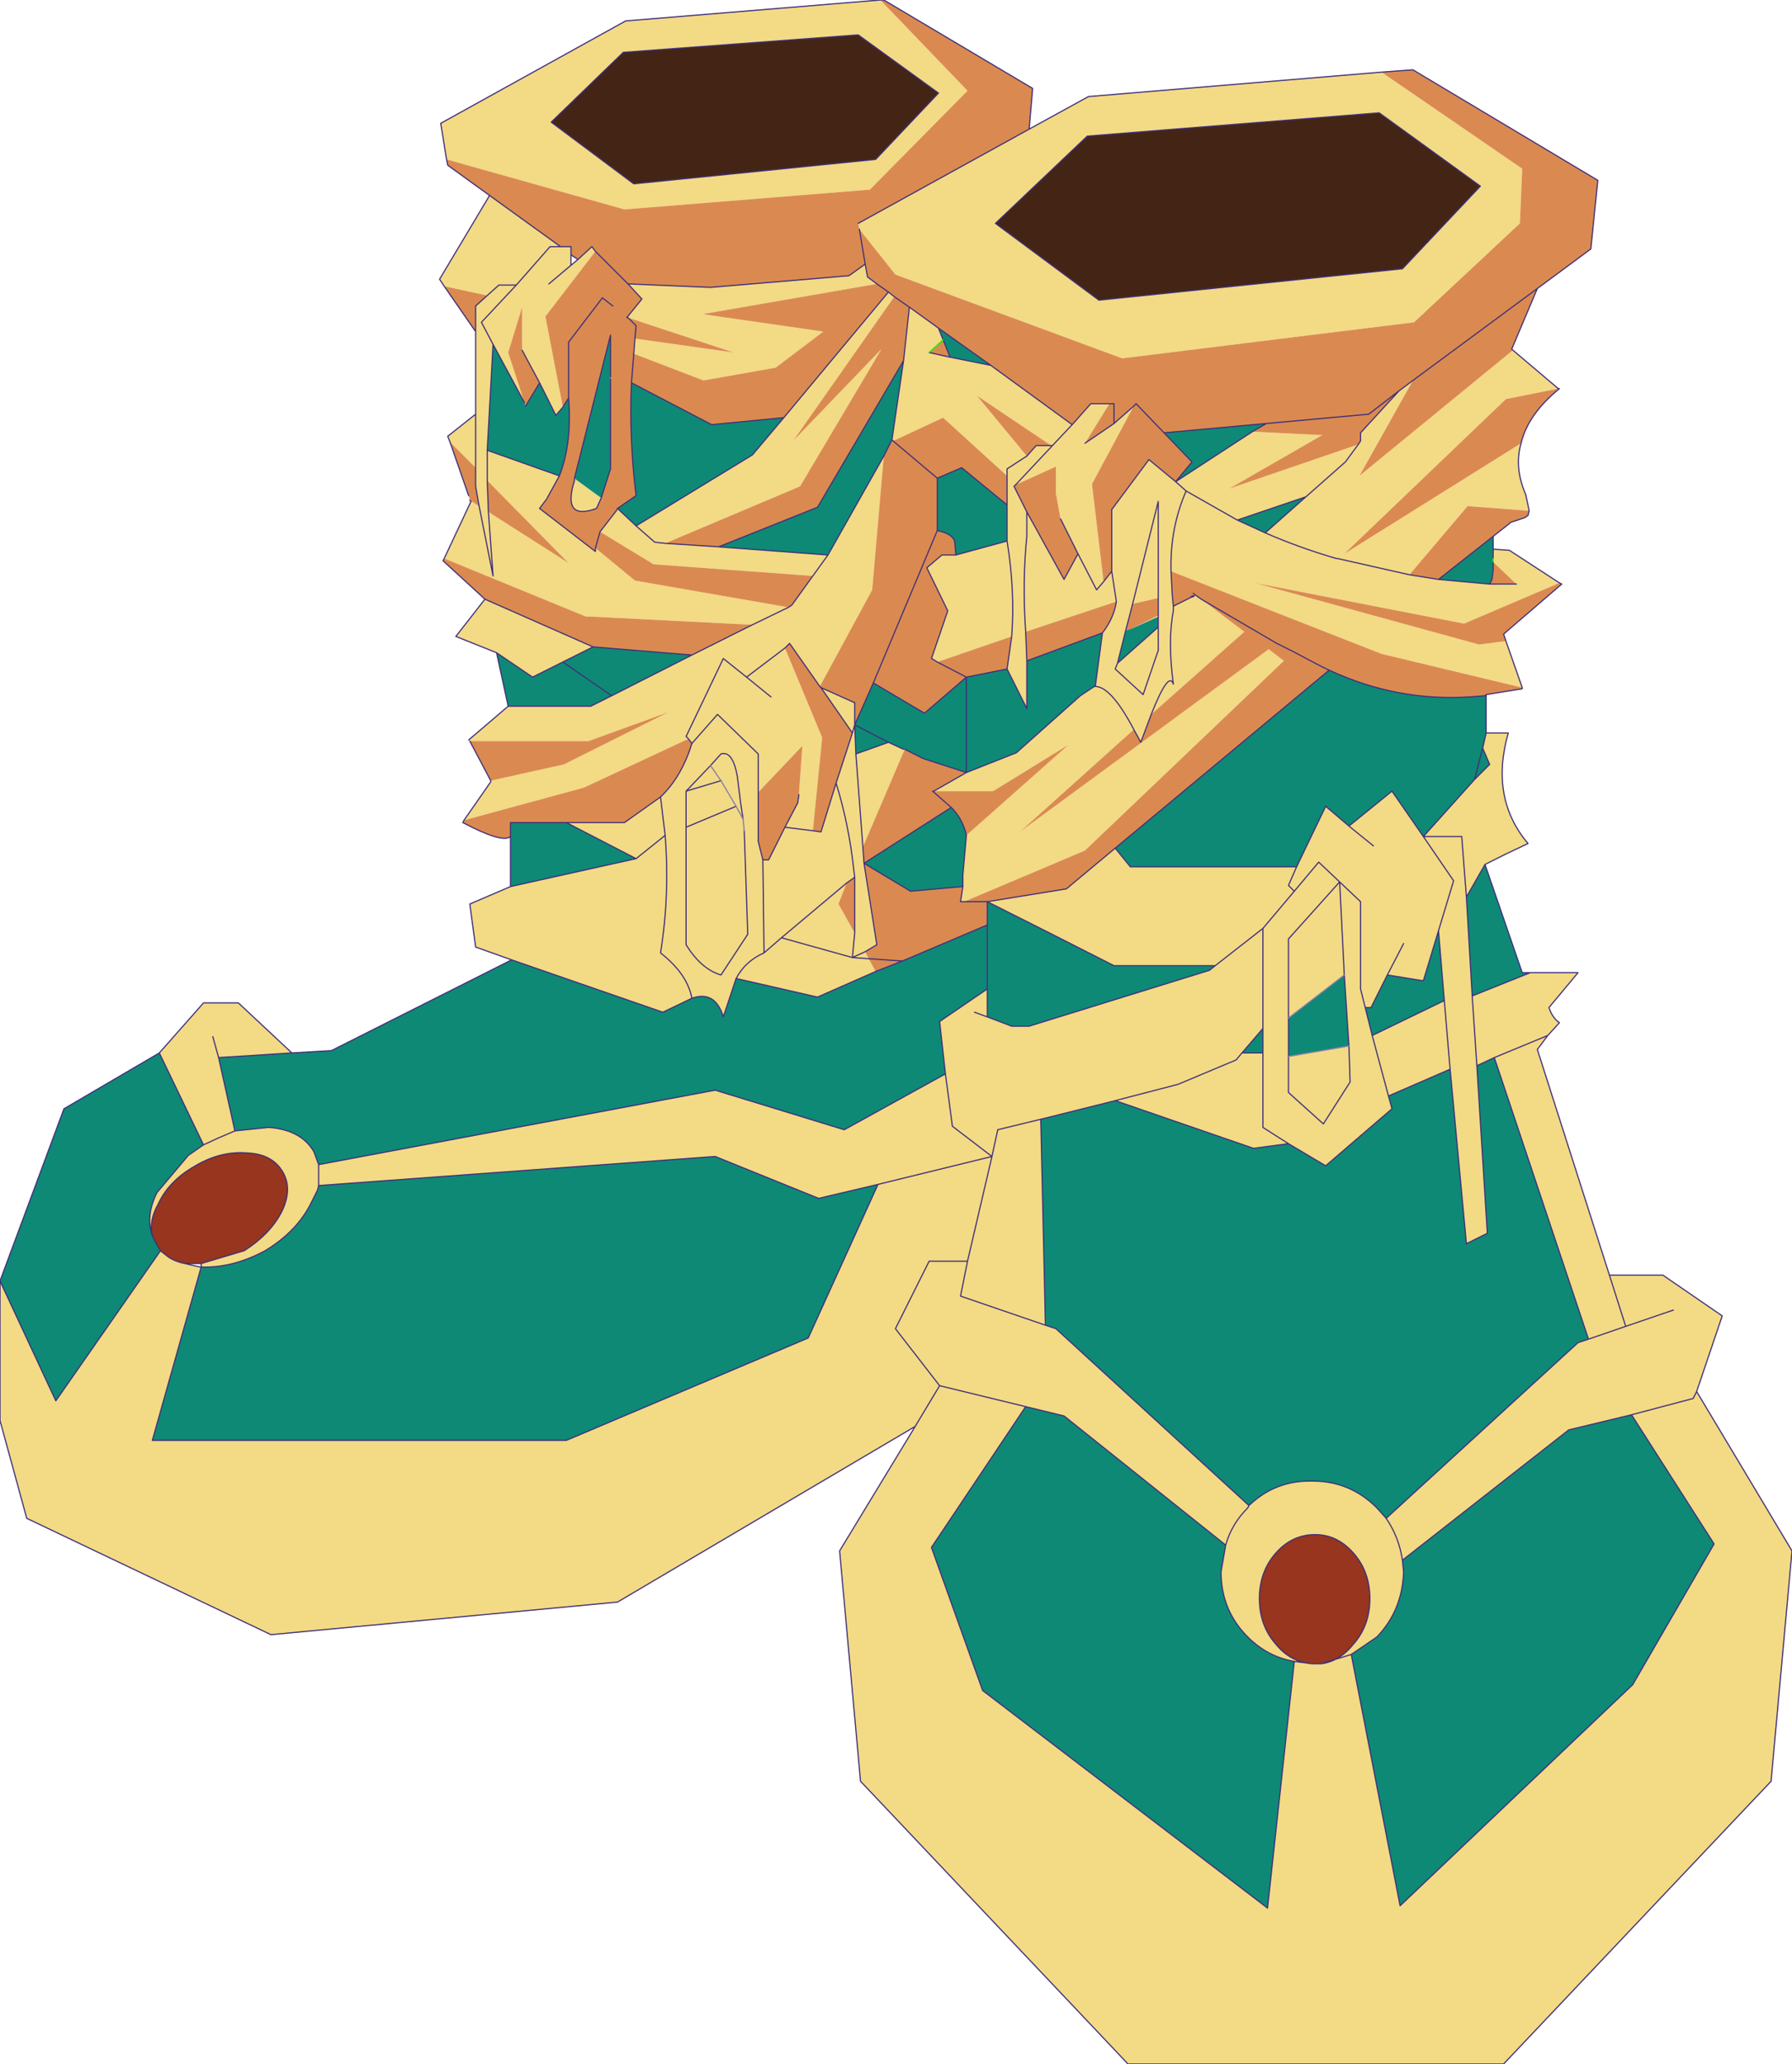 <?xml version="1.0" encoding="UTF-8" standalone="no"?>
<svg xmlns:xlink="http://www.w3.org/1999/xlink" height="88.7px" width="77.05px" xmlns="http://www.w3.org/2000/svg">
  <g transform="matrix(1.0, 0.0, 0.0, 1.0, 38.5, 44.35)">
    <path d="M-14.8 -39.1 L-11.25 -36.45 -0.85 -37.5 1.85 -40.35 -1.6 -42.85 -11.7 -42.1 -14.8 -39.1 M-19.3 -37.5 L-19.55 -39.05 -11.6 -43.45 -0.65 -44.35 3.1 -40.45 -1.1 -36.2 -11.65 -35.35 -19.3 -37.5 M5.75 -38.8 L8.3 -40.2 20.9 -41.25 26.95 -37.1 26.85 -34.75 22.3 -30.5 9.75 -28.95 0.0 -32.55 -1.55 -34.5 -1.6 -34.75 5.75 -38.8 M26.55 -29.3 L28.5 -27.65 26.25 -27.2 19.3 -20.55 26.9 -25.3 Q26.6 -24.25 27.1 -23.1 L27.25 -22.4 24.6 -22.6 22.1 -19.65 19.0 -20.35 18.95 -20.35 Q17.4 -20.8 15.9 -21.45 17.4 -20.8 18.95 -20.35 L19.0 -20.35 22.1 -19.65 23.35 -19.45 25.55 -19.25 26.0 -19.25 26.7 -19.25 25.7 -20.2 25.7 -20.35 25.7 -20.75 26.4 -20.7 28.55 -19.3 24.45 -17.55 15.45 -19.3 25.1 -16.65 26.25 -16.8 26.95 -14.8 20.9 -16.25 11.85 -19.8 Q11.8 -21.65 12.5 -23.25 L14.7 -22.0 12.5 -23.25 Q11.8 -21.65 11.85 -19.8 L11.9 -18.8 11.95 -18.3 12.75 -18.7 12.8 -18.7 12.85 -18.75 12.8 -18.75 12.8 -18.85 13.15 -18.6 15.0 -17.2 11.0 -13.65 10.55 -12.45 10.25 -13.0 5.35 -8.6 16.05 -16.45 16.7 -15.95 8.15 -7.8 2.95 -5.6 2.8 -5.6 2.9 -6.25 2.9 -6.75 3.05 -8.45 7.45 -12.35 4.2 -10.35 1.65 -10.35 3.05 -11.15 5.2 -12.0 7.95 -14.45 8.55 -14.85 8.6 -14.9 8.9 -17.15 Q9.4 -17.8 9.5 -18.5 L5.6 -17.2 Q5.45 -19.35 5.65 -21.3 L5.65 -22.35 5.65 -21.3 Q5.45 -19.35 5.6 -17.2 L5.65 -15.95 5.65 -13.9 4.8 -15.6 5.0 -17.0 1.8 -15.9 Q1.65 -16.0 1.55 -16.05 L2.25 -18.1 1.35 -19.95 2.0 -20.5 2.6 -20.5 4.8 -21.1 Q5.15 -18.95 5.0 -17.0 5.15 -18.95 4.8 -21.1 L4.8 -22.65 4.8 -23.9 2.05 -26.4 -0.1 -25.4 -0.15 -25.45 0.35 -28.85 0.6 -31.15 1.85 -30.25 2.05 -29.75 1.45 -29.2 2.35 -29.0 4.1 -28.65 7.6 -26.1 8.4 -27.0 9.2 -27.0 8.15 -25.3 9.4 -26.15 10.25 -26.9 8.45 -23.55 8.95 -19.35 9.3 -19.8 9.3 -22.45 10.9 -24.6 12.05 -23.65 12.5 -23.25 12.05 -23.65 15.35 -25.8 18.35 -25.65 14.35 -23.35 19.9 -25.25 20.0 -25.4 20.0 -25.75 21.65 -27.55 22.25 -28.0 19.95 -23.9 26.55 -29.3 M25.4 -12.85 L26.35 -12.85 Q25.55 -10.05 27.2 -8.1 L26.25 -7.65 25.35 -7.2 24.55 -5.8 24.8 -1.55 27.3 -2.55 29.35 -2.55 28.1 -1.05 Q28.25 -0.6 28.55 -0.4 L28.05 0.15 27.6 0.75 30.7 10.45 33.0 10.45 35.55 12.2 34.45 15.45 38.55 22.3 37.65 32.2 26.15 44.35 10.0 44.35 -1.5 32.2 -2.4 22.3 0.85 16.95 -11.95 24.5 -26.85 25.9 -37.35 20.9 -38.5 16.7 -38.5 10.7 -36.1 15.85 -31.6 9.4 -31.35 9.6 Q-31.05 9.85 -30.55 9.95 L-29.9 10.1 -29.85 10.1 -29.85 9.95 -28.0 9.4 Q-26.9 8.7 -26.4 7.75 -25.9 6.75 -26.35 6.0 -26.8 5.25 -27.85 5.2 -29.0 5.1 -30.1 5.75 -31.25 6.4 -31.7 7.4 -32.1 8.1 -31.95 8.75 -32.25 7.9 -31.75 6.9 L-30.4 5.3 -29.75 4.85 -31.65 0.9 -29.75 -1.25 -28.25 -1.25 -25.95 0.9 -29.1 1.1 -28.4 4.25 -29.1 4.55 -29.75 4.85 -29.1 4.55 -28.4 4.25 -26.95 4.1 Q-25.55 4.2 -25.0 5.15 L-24.8 5.7 -7.75 2.5 -2.2 4.2 2.15 1.8 1.9 -0.45 3.95 -1.85 3.95 -0.65 5.0 -0.25 5.75 -0.25 13.5 -2.65 13.75 -2.85 9.4 -2.85 Q6.65 -4.25 3.95 -5.6 L7.35 -6.15 9.45 -7.9 10.1 -7.1 17.25 -7.1 18.5 -9.7 19.5 -8.85 21.35 -10.35 22.7 -8.4 24.9 -10.85 25.55 -11.5 25.25 -12.2 25.4 -12.85 M-16.5 -3.1 L-18.05 -3.65 -18.3 -5.5 -16.55 -6.25 -11.15 -7.45 -14.15 -9.0 -11.65 -9.0 -10.1 -10.1 Q-9.2 -10.95 -8.75 -12.4 L-8.9 -12.6 -13.4 -10.5 -18.55 -9.1 -17.4 -10.75 -17.4 -10.8 -14.25 -11.5 -9.75 -13.75 -13.2 -12.5 -18.3 -12.5 -18.35 -12.55 -16.65 -14.0 -13.1 -14.0 -12.2 -14.45 -8.75 -16.2 -6.15 -17.5 -4.6 -18.25 -6.15 -17.5 -13.05 -17.85 -13.3 -17.85 -19.4 -20.35 -18.25 -22.8 -18.3 -22.85 -17.9 -22.6 -18.05 -23.45 -18.05 -24.25 -19.15 -25.35 -19.25 -25.6 -18.05 -26.55 -18.05 -30.1 -18.05 -31.2 -17.55 -31.65 -17.05 -32.1 -16.3 -32.1 -17.8 -30.5 -17.3 -29.55 -17.8 -30.5 -16.3 -32.1 -17.05 -32.1 -17.55 -31.65 -19.4 -32.05 -19.6 -32.35 -17.45 -35.95 -14.4 -33.75 -13.95 -33.75 -13.95 -33.4 -13.95 -32.95 -13.65 -33.2 -13.05 -33.75 -12.9 -33.55 -15.05 -30.75 -14.3 -26.85 -14.6 -26.5 -15.3 -27.9 -16.05 -29.3 -16.05 -31.15 -16.65 -29.2 -15.95 -27.05 -17.3 -29.55 -17.55 -25.0 -17.55 -23.7 -17.55 -25.0 -14.45 -23.9 -15.0 -22.9 -15.15 -22.7 -15.3 -22.5 -12.9 -20.65 -12.9 -20.8 -11.2 -19.4 -4.6 -18.25 -4.45 -18.35 -3.55 -19.6 -10.4 -20.1 -12.7 -21.5 -12.0 -22.4 -11.95 -22.5 -11.15 -21.75 -6.15 -24.8 -4.8 -26.4 -0.3 -31.8 -0.05 -31.6 -4.4 -25.4 -0.6 -29.35 -4.1 -23.45 -9.9 -21.0 -7.6 -20.85 -2.9 -20.5 -3.55 -19.6 -2.9 -20.5 -0.5 -24.75 -1.0 -19.0 -3.25 -14.85 -4.55 -16.7 -4.75 -16.5 -6.4 -15.25 -5.35 -14.4 -6.4 -15.25 -4.75 -16.5 -3.15 -12.65 -3.55 -8.65 -4.75 -8.8 -3.55 -8.65 -3.2 -8.6 -2.55 -10.7 -1.85 -12.85 -1.75 -13.2 -1.85 -12.85 -3.2 -14.8 -1.75 -14.15 -1.75 -13.2 -1.7 -11.95 -1.4 -7.95 -1.7 -11.95 -0.3 -12.45 0.35 -12.15 0.4 -12.15 -1.4 -7.95 -1.35 -7.25 -0.8 -3.75 -1.3 -3.45 -1.85 -3.2 -1.75 -4.25 -1.85 -3.2 -1.3 -3.45 -1.15 -3.15 -1.85 -3.2 -4.9 -4.05 -5.65 -3.4 -5.7 -7.4 -5.65 -3.4 -4.9 -4.05 -2.1 -6.4 -4.9 -4.05 -1.85 -3.2 -1.15 -3.15 -0.85 -2.6 -3.35 -1.5 -6.85 -2.3 -7.4 -0.65 Q-7.75 -1.8 -8.75 -1.45 L-10.0 -0.85 -16.5 -3.1 M-17.15 -16.3 L-18.9 -17.0 -17.65 -18.6 -13.0 -16.55 -14.3 -15.9 -15.6 -15.25 -17.15 -16.3 M20.8 -39.5 L8.25 -38.5 4.3 -34.75 8.75 -31.45 21.8 -32.8 25.15 -36.35 20.8 -39.5 M-29.35 0.2 L-29.1 1.1 -29.35 0.2 M-24.8 6.6 L-24.85 6.8 -25.1 7.3 Q-25.7 8.55 -27.1 9.4 -28.5 10.15 -29.85 10.1 L-31.95 17.55 -14.15 17.55 -3.75 13.15 -0.75 6.55 -3.3 7.15 -7.75 5.35 -24.8 6.6 -24.8 5.8 -24.8 5.7 -24.8 5.8 -24.8 6.6 M-1.3 -33.0 L-1.2 -32.45 -0.8 -32.15 -8.3 -30.85 -3.1 -30.1 -5.15 -28.55 -8.25 -28.0 -11.25 -29.15 -11.2 -29.8 -6.95 -29.2 -11.5 -30.7 -11.55 -30.7 -10.9 -31.5 -11.5 -32.15 -7.95 -32.0 -2.0 -32.5 -1.3 -33.0 M14.7 -22.0 L15.9 -21.45 17.65 -23.0 14.7 -22.0 M19.9 -25.25 L19.35 -24.5 17.65 -23.0 19.35 -24.5 19.9 -25.25 M24.55 -5.8 L24.35 -8.4 22.7 -8.4 24.35 -8.4 24.55 -5.8 M23.6 -1.35 L23.35 -4.35 24.0 -6.5 22.7 -8.4 24.0 -6.5 23.35 -4.35 22.7 -2.2 21.15 -2.45 20.45 -1.05 20.2 -1.05 20.0 -1.85 20.0 -5.6 19.1 -6.45 18.2 -7.3 17.15 -6.05 18.2 -7.3 19.1 -6.45 20.0 -5.6 20.0 -1.85 20.2 -1.05 20.5 0.15 21.2 2.75 20.5 0.15 23.6 -1.35 23.85 1.6 23.6 -1.35 M25.0 1.45 L25.45 8.65 24.55 9.1 23.85 1.6 21.2 2.75 21.35 3.3 18.5 5.75 16.9 4.8 15.4 5.0 9.45 2.95 6.25 3.75 6.45 12.6 6.9 12.75 15.2 20.35 Q16.35 19.25 17.95 19.3 19.55 19.3 20.7 20.45 L21.1 20.9 29.35 13.35 29.8 13.2 25.75 1.1 25.0 1.45 24.8 -1.55 25.0 1.45 M20.55 -8.0 L19.5 -8.85 20.55 -8.0 M17.25 -7.1 L16.9 -6.3 17.15 -6.05 15.8 -4.45 13.75 -2.85 15.8 -4.45 17.15 -6.05 16.9 -6.3 17.25 -7.1 M16.9 -0.6 L16.9 -4.0 19.1 -6.45 19.3 -2.45 19.1 -6.45 16.9 -4.0 16.9 -0.6 16.9 1.05 16.9 2.6 18.4 3.95 19.55 2.15 19.5 0.6 19.55 2.15 18.4 3.95 16.9 2.6 16.9 1.05 19.5 0.6 19.3 -2.45 16.9 -0.6 M21.85 -3.8 L21.15 -2.45 21.85 -3.8 M15.8 -0.15 L14.9 0.9 15.8 0.9 15.8 -0.15 15.8 -4.45 15.8 -0.15 M16.9 4.8 L15.8 4.1 15.8 0.9 15.8 4.1 16.9 4.8 M14.9 0.9 L14.65 1.2 12.15 2.25 9.45 2.95 12.15 2.25 14.65 1.2 14.9 0.9 M28.05 0.15 L25.75 1.1 28.05 0.15 M6.7 -25.2 L3.5 -27.35 5.65 -24.75 6.05 -25.2 6.7 -25.2 6.75 -25.2 7.6 -26.1 6.75 -25.2 6.7 -25.2 M5.65 -24.75 L4.8 -24.2 4.8 -23.9 4.8 -24.2 5.65 -24.75 M-6.4 -15.25 L-7.4 -16.05 -9.0 -12.7 -8.9 -12.6 -9.0 -12.7 -7.4 -16.05 -6.4 -15.25 M-1.75 -6.65 L-1.8 -7.05 Q-2.0 -8.9 -2.55 -10.7 -2.0 -8.9 -1.8 -7.05 L-1.75 -6.65 -2.1 -6.4 -2.45 -5.5 -1.75 -4.25 -1.75 -6.65 M7.85 -20.55 L8.65 -19.0 8.95 -19.35 8.65 -19.0 7.85 -20.55 7.1 -22.05 6.9 -23.15 6.9 -24.3 5.25 -23.55 5.2 -23.55 5.1 -23.45 5.65 -22.35 7.25 -19.45 7.85 -20.55 M9.3 -19.8 L9.5 -18.5 9.3 -19.8 M11.0 -13.65 Q11.75 -15.55 11.95 -14.95 11.7 -16.8 11.95 -18.1 L11.95 -18.15 11.95 -18.3 11.95 -18.15 11.95 -18.1 Q11.7 -16.8 11.95 -14.95 11.75 -15.55 11.0 -13.65 M12.8 -18.7 L12.75 -18.7 12.8 -18.7 M11.3 -17.4 L11.3 -17.85 11.3 -17.9 11.3 -17.85 10.2 -17.35 11.3 -17.9 11.3 -18.65 11.3 -22.8 10.2 -18.4 11.3 -22.8 11.3 -18.65 10.2 -18.4 9.9 -17.25 9.55 -15.85 9.45 -15.6 10.65 -14.5 11.3 -16.4 11.3 -17.4 11.3 -16.4 10.65 -14.5 9.45 -15.6 9.55 -15.85 11.3 -17.4 M10.25 -13.0 Q9.25 -14.9 8.55 -14.85 9.25 -14.9 10.25 -13.0 M5.2 -23.55 L6.75 -25.2 5.2 -23.55 M-16.3 -32.1 L-14.85 -33.75 -14.4 -33.75 -14.85 -33.75 -16.3 -32.1 M-14.9 -32.15 L-13.95 -32.95 -14.9 -32.15 M-12.65 -22.95 L-12.85 -22.5 Q-14.35 -21.95 -13.8 -23.7 L-13.75 -23.75 -12.65 -22.95 M-17.5 -22.35 L-17.3 -19.6 -17.9 -22.6 -17.3 -19.6 -17.5 -22.35 -14.05 -20.15 -17.55 -23.7 -17.5 -22.35 M-11.15 -21.75 L-10.35 -21.05 -9.9 -21.0 -10.35 -21.05 -11.15 -21.75 M-18.05 -26.55 L-18.05 -24.25 -18.05 -26.55 M-6.55 -9.15 L-6.85 -9.7 -7.5 -10.8 -7.95 -11.45 -7.5 -10.8 -6.85 -9.7 -6.55 -9.15 -6.65 -9.8 -6.8 -11.0 Q-7.0 -12.1 -7.5 -11.95 L-7.95 -11.45 -9.0 -10.35 -7.5 -10.8 -9.0 -10.35 -7.95 -11.45 -7.5 -11.95 Q-7.0 -12.1 -6.8 -11.0 L-6.65 -9.8 -6.55 -9.15 -6.5 -8.65 -6.35 -4.2 -7.5 -2.45 Q-8.35 -2.7 -9.0 -3.75 L-9.0 -8.8 -9.0 -10.35 -9.0 -8.8 -9.0 -3.75 Q-8.35 -2.7 -7.5 -2.45 L-6.35 -4.2 -6.5 -8.65 -6.55 -9.15 M-10.1 -10.1 L-9.9 -8.45 -11.15 -7.45 -9.9 -8.45 -10.1 -10.1 M3.95 -0.65 L3.4 -0.85 3.95 -0.65 M-9.9 -8.45 Q-9.7 -5.85 -10.1 -3.4 -8.95 -2.5 -8.75 -1.45 -8.95 -2.5 -10.1 -3.4 -9.7 -5.85 -9.9 -8.45 M-4.15 -10.2 L-4.0 -12.3 -5.9 -10.3 -5.9 -11.95 -7.65 -13.65 -8.75 -12.4 -7.65 -13.65 -5.9 -11.95 -5.9 -10.3 -5.9 -8.2 -5.7 -7.4 -5.45 -7.4 -4.75 -8.8 -4.2 -9.85 -4.15 -10.2 M-5.65 -3.4 Q-6.45 -3.05 -6.85 -2.3 -6.45 -3.05 -5.65 -3.4 M5.6 16.1 L1.9 15.2 0.0 12.75 1.45 9.85 3.1 9.85 4.15 5.35 4.4 4.2 6.25 3.75 4.4 4.2 4.15 5.35 3.1 9.85 2.8 11.35 6.45 12.6 2.8 11.35 3.1 9.85 1.45 9.85 0.0 12.75 1.9 15.2 5.6 16.1 1.55 22.15 3.75 28.3 16.0 37.65 17.15 27.05 Q16.0 26.85 15.15 26.0 14.0 24.85 14.0 23.2 L14.2 22.05 7.25 16.5 5.6 16.1 M2.15 1.8 L2.45 4.05 4.15 5.35 -0.75 6.55 4.15 5.35 2.45 4.05 2.15 1.8 M0.85 16.95 L1.9 15.2 0.85 16.95 M-6.85 -9.7 L-9.0 -8.8 -6.85 -9.7 M15.2 20.35 L15.15 20.45 Q14.45 21.15 14.2 22.05 14.45 21.15 15.15 20.45 L15.2 20.35 M31.65 16.45 L34.3 15.75 34.45 15.45 34.3 15.75 31.65 16.45 28.95 17.1 21.8 22.7 21.85 23.2 Q21.8 24.85 20.7 26.0 L19.6 26.75 21.7 37.55 31.7 28.05 35.2 22.0 31.65 16.45 M18.3 27.15 L19.6 26.75 18.3 27.15 Q19.1 27.05 19.7 26.3 20.4 25.5 20.4 24.35 20.4 23.2 19.7 22.4 19.0 21.6 18.05 21.6 17.05 21.6 16.35 22.4 15.65 23.2 15.65 24.35 15.65 25.5 16.35 26.3 17.0 27.1 17.95 27.15 L18.05 27.15 18.3 27.15 M17.15 27.05 L17.95 27.15 17.15 27.05 M29.8 13.2 L31.4 12.65 33.45 11.95 31.4 12.65 29.8 13.2 M21.1 20.9 Q21.65 21.7 21.8 22.7 21.65 21.7 21.1 20.9 M30.7 10.45 L31.4 12.65 30.7 10.45" fill="#f3da85" fill-rule="evenodd" stroke="none"/>
    <path d="M-14.8 -39.1 L-11.7 -42.1 -1.6 -42.85 1.85 -40.35 -0.85 -37.5 -11.25 -36.45 -14.8 -39.1 M20.8 -39.5 L25.15 -36.35 21.8 -32.8 8.75 -31.45 4.3 -34.75 8.25 -38.5 20.8 -39.5" fill="#442515" fill-rule="evenodd" stroke="none"/>
    <path d="M-0.65 -44.35 L-0.5 -44.35 5.9 -40.55 5.75 -38.8 -1.6 -34.75 -1.55 -34.5 0.0 -32.55 9.75 -28.95 22.3 -30.5 26.85 -34.75 26.95 -37.1 20.9 -41.25 22.25 -41.35 30.2 -36.6 29.9 -33.65 27.6 -31.95 26.5 -29.35 26.55 -29.3 19.95 -23.9 22.25 -28.0 21.65 -27.55 20.35 -26.55 15.95 -26.15 20.35 -26.55 21.65 -27.55 20.0 -25.75 20.0 -25.4 19.9 -25.25 14.35 -23.35 18.35 -25.65 15.35 -25.8 15.95 -26.15 11.55 -25.75 10.35 -27.0 10.25 -26.9 10.35 -27.0 11.55 -25.75 12.75 -24.5 12.05 -23.65 10.9 -24.6 9.3 -22.45 9.3 -19.8 8.95 -19.35 8.45 -23.55 10.25 -26.9 9.4 -26.15 9.4 -27.0 9.2 -27.0 9.4 -27.0 9.4 -26.15 8.15 -25.3 9.2 -27.0 8.4 -27.0 7.6 -26.1 4.1 -28.65 1.85 -30.25 0.6 -31.15 -0.05 -31.6 0.6 -31.15 0.35 -28.85 -3.35 -22.55 -7.6 -20.85 -9.9 -21.0 -4.1 -23.45 -0.6 -29.35 -4.4 -25.4 -0.05 -31.6 -0.3 -31.8 -0.8 -32.15 -0.3 -31.8 -4.8 -26.4 -7.9 -26.1 -11.35 -27.9 Q-11.45 -25.45 -11.15 -23.05 L-11.95 -22.5 -12.0 -22.4 -12.7 -21.5 -10.4 -20.1 -3.55 -19.6 -4.45 -18.35 -4.6 -18.25 -11.2 -19.4 -12.9 -20.8 -12.7 -21.5 -12.9 -20.8 -12.9 -20.65 -15.3 -22.5 -15.15 -22.7 -15.0 -22.9 -14.45 -23.9 Q-13.9 -25.3 -14.05 -27.25 L-14.3 -26.85 -15.05 -30.75 -12.9 -33.55 -13.05 -33.75 -13.65 -33.2 -13.95 -33.4 -13.95 -33.75 -14.4 -33.75 -17.45 -35.95 -19.25 -37.25 -19.3 -37.5 -11.65 -35.35 -1.1 -36.2 3.1 -40.45 -0.65 -44.35 M28.5 -27.65 L28.55 -27.65 Q27.2 -26.55 26.9 -25.3 L19.3 -20.55 26.25 -27.2 28.5 -27.65 M27.25 -22.4 L27.2 -22.2 27.05 -22.1 26.45 -21.9 26.4 -21.85 25.7 -21.3 23.35 -19.45 22.1 -19.65 24.6 -22.6 27.25 -22.4 M28.55 -19.3 L28.65 -19.25 26.15 -17.1 26.25 -16.8 25.1 -16.65 15.45 -19.3 24.45 -17.55 28.55 -19.3 M26.95 -14.8 L26.95 -14.75 25.4 -14.5 25.35 -14.45 24.7 -14.4 Q21.55 -14.2 18.65 -15.55 L9.45 -7.9 7.35 -6.15 3.95 -5.6 2.95 -5.6 3.95 -5.6 3.95 -4.6 0.3 -3.05 -0.85 -2.6 -1.15 -3.15 -1.3 -3.45 -0.8 -3.75 -1.35 -7.25 -1.4 -7.95 0.4 -12.15 1.2 -11.75 3.05 -11.15 1.65 -10.35 4.2 -10.35 7.45 -12.35 3.05 -8.45 Q2.9 -9.15 2.4 -9.65 L-1.35 -7.25 0.65 -6.05 2.9 -6.25 2.8 -5.6 2.95 -5.6 8.15 -7.8 16.7 -15.95 16.05 -16.45 5.35 -8.6 10.25 -13.0 10.55 -12.45 11.0 -13.65 15.0 -17.2 13.15 -18.6 15.2 -17.4 16.4 -16.7 17.1 -16.35 Q18.5 -15.6 18.65 -15.55 18.5 -15.6 17.1 -16.35 L16.4 -16.7 15.2 -17.4 13.15 -18.6 12.8 -18.85 12.8 -18.75 12.7 -18.7 12.75 -18.7 11.95 -18.3 11.9 -18.8 11.85 -19.8 20.9 -16.25 26.95 -14.8 M-16.55 -8.4 Q-16.9 -8.1 -18.6 -9.0 L-18.55 -9.1 -13.4 -10.5 -8.9 -12.6 -8.75 -12.4 Q-9.2 -10.95 -10.1 -10.1 L-11.65 -9.0 -14.15 -9.0 -16.55 -9.0 -16.55 -8.4 M-17.4 -10.8 L-18.3 -12.5 -13.2 -12.5 -9.75 -13.75 -14.25 -11.5 -17.4 -10.8 M-17.65 -18.6 L-19.45 -20.25 -19.4 -20.35 -13.3 -17.85 -13.05 -17.85 -6.15 -17.5 -8.75 -16.2 -13.0 -16.55 -17.65 -18.6 M-18.3 -22.85 L-18.35 -23.05 -19.15 -25.35 -18.05 -24.25 -18.05 -23.45 -17.9 -22.6 -18.3 -22.85 M-18.05 -30.1 L-19.4 -32.05 -17.55 -31.65 -18.05 -31.2 -18.05 -30.1 M-1.3 -33.0 L-1.55 -34.5 -1.3 -33.0 -2.0 -32.5 -7.95 -32.0 -11.5 -32.15 -10.9 -31.5 -11.55 -30.7 -11.5 -30.7 -6.95 -29.2 -11.2 -29.8 -11.25 -29.15 -8.25 -28.0 -5.15 -28.55 -3.1 -30.1 -8.3 -30.85 -0.8 -32.15 -1.2 -32.45 -1.3 -33.0 M27.6 -31.95 L22.25 -28.0 27.6 -31.95 M25.55 -19.25 L25.65 -19.45 25.7 -19.85 25.7 -20.2 26.7 -19.25 26.0 -19.25 25.55 -19.25 M5.65 -24.75 L3.5 -27.35 6.7 -25.2 6.05 -25.2 5.65 -24.75 M2.35 -29.0 L1.45 -29.2 2.05 -29.75 2.35 -29.0 M-0.15 -25.45 L-0.1 -25.4 2.05 -26.4 4.8 -23.9 4.8 -22.65 2.85 -24.25 1.8 -23.8 1.8 -21.55 Q2.5 -21.4 2.55 -21.05 L2.6 -20.5 2.0 -20.5 1.35 -19.95 2.25 -18.1 1.55 -16.05 Q1.65 -16.0 1.8 -15.9 L5.0 -17.0 4.8 -15.6 3.05 -15.25 1.25 -13.7 -0.95 -15.0 1.8 -21.55 -0.95 -15.0 -1.75 -13.2 -1.75 -14.15 -3.2 -14.8 -3.25 -14.85 -3.2 -14.8 -1.85 -12.85 -2.55 -10.7 -3.2 -8.6 -3.55 -8.65 -3.15 -12.65 -4.75 -16.5 -4.55 -16.7 -3.25 -14.85 -1.0 -19.0 -0.5 -24.75 -0.15 -25.45 M1.8 -15.9 L3.05 -15.25 1.8 -15.9 M-1.75 -6.65 L-1.75 -4.25 -2.45 -5.5 -2.1 -6.4 -1.75 -6.65 M7.85 -20.55 L7.25 -19.45 5.65 -22.35 5.1 -23.45 5.2 -23.55 5.25 -23.55 6.9 -24.3 6.9 -23.15 7.1 -22.05 7.85 -20.55 M5.6 -17.2 L9.5 -18.5 Q9.4 -17.8 8.9 -17.15 L5.65 -15.95 5.6 -17.2 M9.9 -17.25 L10.2 -18.4 11.3 -18.65 11.3 -17.9 10.2 -17.35 9.9 -17.25 M-0.1 -25.4 L1.8 -23.8 -0.1 -25.4 M-15.95 -27.05 L-16.65 -29.2 -16.05 -31.15 -16.05 -29.3 -15.3 -27.9 -15.9 -26.9 -15.95 -27.05 M-12.15 -31.2 L-12.6 -31.55 -14.05 -29.65 -14.05 -27.25 -14.05 -29.65 -12.6 -31.55 -12.15 -31.2 M-11.5 -32.15 L-12.9 -33.55 -11.5 -32.15 M-11.2 -29.8 L-11.15 -30.35 -11.5 -30.7 -11.15 -30.35 -11.2 -29.8 M-12.25 -28.05 L-12.25 -28.15 -12.25 -29.95 -13.8 -23.8 -13.8 -23.7 Q-14.35 -21.95 -12.85 -22.5 L-12.65 -22.95 -12.25 -24.2 -12.25 -28.05 M-11.35 -27.9 L-11.25 -29.15 -11.35 -27.9 M-17.5 -22.35 L-17.55 -23.7 -14.05 -20.15 -17.5 -22.35 M2.4 -9.65 L1.6 -10.35 1.65 -10.35 1.6 -10.35 2.4 -9.65 M-5.9 -10.3 L-4.0 -12.3 -4.15 -10.2 -4.2 -9.85 -4.75 -8.8 -5.45 -7.4 -5.7 -7.4 -5.9 -8.2 -5.9 -10.3 M0.3 -3.05 L-1.15 -3.15 0.3 -3.05" fill="#da8a50" fill-rule="evenodd" stroke="none"/>
    <path d="M25.7 -21.3 L25.7 -20.75 25.7 -20.35 25.7 -20.2 25.7 -19.85 25.65 -19.45 25.55 -19.25 23.35 -19.45 25.7 -21.3 M25.4 -14.45 L25.4 -12.85 25.25 -12.2 25.55 -11.5 24.9 -10.85 25.25 -12.2 24.9 -10.85 22.7 -8.4 21.35 -10.35 19.5 -8.85 18.5 -9.7 17.25 -7.1 10.1 -7.1 9.45 -7.9 18.65 -15.55 Q21.55 -14.2 24.7 -14.4 L25.35 -14.45 25.4 -14.45 M25.35 -7.2 L26.95 -2.55 27.3 -2.55 24.8 -1.55 24.55 -5.8 25.35 -7.2 M-38.5 10.7 L-35.75 3.3 -31.65 0.9 -29.75 4.85 -30.4 5.3 -31.75 6.9 Q-32.25 7.9 -31.95 8.75 L-31.75 9.15 -31.6 9.4 -36.1 15.85 -38.5 10.7 M-25.95 0.9 L-24.25 0.8 -16.5 -3.1 -10.0 -0.85 -8.75 -1.45 Q-7.75 -1.8 -7.4 -0.65 L-6.85 -2.3 -3.35 -1.5 -0.85 -2.6 0.3 -3.05 3.95 -4.6 3.95 -1.85 3.95 -4.6 3.95 -5.6 Q6.65 -4.25 9.4 -2.85 L13.75 -2.85 13.5 -2.65 5.75 -0.25 5.0 -0.25 3.95 -0.65 3.95 -1.85 1.9 -0.45 2.15 1.8 -2.2 4.2 -7.75 2.5 -24.8 5.7 -25.0 5.15 Q-25.55 4.2 -26.95 4.1 L-28.4 4.25 -29.1 1.1 -25.95 0.9 M-16.55 -6.25 L-16.55 -8.4 -16.55 -9.0 -14.15 -9.0 -11.15 -7.45 -16.55 -6.25 M-16.65 -14.0 L-17.15 -16.3 -15.6 -15.25 -14.3 -15.9 -13.0 -16.55 -8.75 -16.2 -12.2 -14.45 -13.1 -14.0 -16.65 -14.0 M-29.85 10.1 Q-28.5 10.15 -27.1 9.4 -25.7 8.55 -25.1 7.3 L-24.85 6.8 -24.8 6.6 -7.75 5.35 -3.3 7.15 -0.75 6.55 -3.75 13.15 -14.15 17.55 -31.95 17.55 -29.85 10.1 M1.85 -30.25 L4.1 -28.65 2.35 -29.0 2.05 -29.75 1.85 -30.25 M11.55 -25.75 L15.95 -26.15 15.35 -25.8 12.05 -23.65 12.75 -24.5 11.55 -25.75 M17.65 -23.0 L15.9 -21.45 14.7 -22.0 17.65 -23.0 M23.35 -4.35 L23.6 -1.35 20.5 0.15 20.2 -1.05 20.45 -1.05 21.15 -2.45 22.7 -2.2 23.35 -4.35 M23.85 1.6 L24.55 9.1 25.45 8.65 25.0 1.45 25.75 1.1 29.8 13.2 29.35 13.35 21.1 20.9 20.7 20.45 Q19.55 19.3 17.95 19.3 16.35 19.25 15.2 20.35 L6.9 12.75 6.45 12.6 6.25 3.75 9.45 2.95 15.4 5.0 16.9 4.8 18.5 5.75 21.35 3.3 21.2 2.75 23.85 1.6 M16.9 -0.6 L19.3 -2.45 19.5 0.6 16.9 1.05 16.9 -0.6 M15.8 -0.15 L15.8 0.9 14.9 0.9 15.8 -0.15 M0.35 -28.85 L-0.15 -25.45 -0.5 -24.75 -2.9 -20.5 -7.6 -20.85 -3.35 -22.55 0.35 -28.85 M4.8 -21.1 L2.6 -20.5 2.55 -21.05 Q2.5 -21.4 1.8 -21.55 L1.8 -23.8 2.85 -24.25 4.8 -22.65 4.8 -21.1 M-0.95 -15.0 L1.25 -13.7 3.05 -15.25 3.05 -11.15 3.05 -15.25 4.8 -15.6 5.65 -13.9 5.65 -15.95 8.9 -17.15 8.6 -14.9 8.55 -14.85 7.95 -14.45 5.2 -12.0 3.05 -11.15 1.2 -11.75 0.4 -12.15 0.35 -12.15 -0.3 -12.45 -1.75 -13.2 -0.3 -12.45 -1.7 -11.95 -1.75 -13.2 -0.95 -15.0 M11.3 -17.85 L11.3 -17.4 9.55 -15.85 9.9 -17.25 10.2 -17.35 11.3 -17.85 M3.05 -8.45 L2.9 -6.75 2.9 -6.25 0.65 -6.05 -1.35 -7.25 2.4 -9.65 Q2.9 -9.15 3.05 -8.45 M-4.8 -26.4 L-6.15 -24.8 -11.15 -21.75 -11.95 -22.5 -11.15 -23.05 Q-11.45 -25.45 -11.35 -27.9 L-7.9 -26.1 -4.8 -26.4 M-15.95 -27.05 L-15.9 -26.9 -15.3 -27.9 -14.6 -26.5 -14.3 -26.85 -14.05 -27.25 Q-13.9 -25.3 -14.45 -23.9 L-17.55 -25.0 -17.3 -29.55 -15.95 -27.05 M-12.25 -28.15 L-12.25 -28.05 -12.25 -24.2 -12.65 -22.95 -13.75 -23.75 -13.8 -23.8 -12.25 -29.95 -12.25 -28.15 M-12.2 -14.45 L-14.3 -15.9 -12.2 -14.45 M5.6 16.1 L7.25 16.5 14.2 22.05 14.0 23.2 Q14.0 24.85 15.15 26.0 16.0 26.85 17.15 27.05 L16.0 37.65 3.75 28.3 1.55 22.15 5.6 16.1 M31.65 16.45 L35.2 22.0 31.7 28.05 21.7 37.55 19.6 26.75 20.7 26.0 Q21.8 24.85 21.85 23.2 L21.8 22.7 28.95 17.1 31.65 16.45" fill="#0e8976" fill-rule="evenodd" stroke="none"/>
    <path d="M-31.95 8.75 Q-32.1 8.1 -31.7 7.4 -31.25 6.4 -30.1 5.75 -29.0 5.1 -27.85 5.2 -26.8 5.25 -26.35 6.0 -25.9 6.75 -26.4 7.75 -26.9 8.7 -28.0 9.4 L-29.85 9.95 -30.25 9.95 -30.55 9.95 Q-31.05 9.85 -31.35 9.6 L-31.6 9.4 -31.75 9.15 -31.95 8.75 M18.3 27.15 L18.05 27.15 17.95 27.15 Q17.0 27.1 16.35 26.3 15.65 25.5 15.65 24.35 15.65 23.2 16.35 22.4 17.05 21.6 18.05 21.6 19.0 21.6 19.7 22.4 20.4 23.2 20.4 24.35 20.4 25.5 19.7 26.3 19.1 27.05 18.3 27.15" fill="#97351e" fill-rule="evenodd" stroke="none"/>
    <path d="M-14.8 -39.1 L-11.25 -36.45 -0.85 -37.5 1.85 -40.35 -1.6 -42.85 -11.7 -42.1 -14.8 -39.1 M-19.3 -37.5 L-19.55 -39.05 -11.6 -43.45 -0.65 -44.35 -0.5 -44.35 5.9 -40.55 5.75 -38.8 8.3 -40.2 20.9 -41.25 22.25 -41.35 30.2 -36.6 29.9 -33.65 27.6 -31.95 26.5 -29.35 26.55 -29.3 28.5 -27.65 28.55 -27.65 Q27.2 -26.55 26.9 -25.3 26.6 -24.25 27.1 -23.1 L27.25 -22.4 27.2 -22.2 27.05 -22.1 26.45 -21.9 26.4 -21.85 25.7 -21.3 25.7 -20.75 26.4 -20.7 28.55 -19.3 28.65 -19.25 26.15 -17.1 26.25 -16.8 26.95 -14.8 26.95 -14.75 25.4 -14.5 25.4 -14.45 25.4 -12.85 26.35 -12.85 Q25.55 -10.05 27.2 -8.1 L26.25 -7.65 25.35 -7.2 26.95 -2.55 27.3 -2.55 29.35 -2.55 28.1 -1.05 Q28.25 -0.6 28.55 -0.4 L28.05 0.15 27.6 0.75 30.7 10.45 33.0 10.45 35.55 12.2 34.45 15.45 38.55 22.3 37.65 32.2 26.15 44.35 10.0 44.35 -1.5 32.2 -2.4 22.3 0.85 16.95 -11.95 24.5 -26.85 25.9 -37.35 20.9 -38.5 16.7 -38.5 10.7 -35.75 3.3 -31.65 0.9 -29.75 -1.25 -28.25 -1.25 -25.95 0.9 -24.25 0.8 -16.5 -3.1 -18.05 -3.65 -18.3 -5.5 -16.55 -6.25 -16.55 -8.4 Q-16.9 -8.1 -18.6 -9.0 L-18.55 -9.1 -17.4 -10.75 -17.4 -10.8 -18.3 -12.5 M-18.35 -12.55 L-16.65 -14.0 -17.15 -16.3 -18.9 -17.0 -17.65 -18.6 -19.45 -20.25 -19.4 -20.35 -18.25 -22.8 -18.3 -22.85 M-18.35 -23.05 L-19.15 -25.35 -19.25 -25.6 -18.05 -26.55 -18.05 -30.1 -19.4 -32.05 -19.6 -32.35 -17.45 -35.95 -19.25 -37.25 -19.3 -37.5 M20.8 -39.5 L25.15 -36.35 21.8 -32.8 8.75 -31.45 4.3 -34.75 8.25 -38.5 20.8 -39.5 M-29.1 1.1 L-29.35 0.2 M-28.4 4.25 L-29.1 1.1 -25.95 0.9 M-31.65 0.9 L-29.75 4.85 -29.1 4.55 -28.4 4.25 -26.95 4.1 Q-25.55 4.2 -25.0 5.15 L-24.8 5.7 -7.75 2.5 -2.2 4.2 2.15 1.8 1.9 -0.45 3.95 -1.85 3.95 -4.6 0.3 -3.05 -0.85 -2.6 -3.35 -1.5 -6.85 -2.3 -7.4 -0.65 Q-7.75 -1.8 -8.75 -1.45 L-10.0 -0.85 -16.5 -3.1 M-29.75 4.85 L-30.4 5.3 -31.75 6.9 Q-32.25 7.9 -31.95 8.75 -32.1 8.1 -31.7 7.4 -31.25 6.4 -30.1 5.75 -29.0 5.1 -27.85 5.2 -26.8 5.25 -26.35 6.0 -25.9 6.75 -26.4 7.75 -26.9 8.7 -28.0 9.4 L-29.85 9.95 -29.85 10.1 Q-28.5 10.15 -27.1 9.4 -25.7 8.55 -25.1 7.3 L-24.85 6.8 -24.8 6.6 -24.8 5.8 -24.8 5.7 M-31.95 8.75 L-31.75 9.15 -31.6 9.4 -31.35 9.6 Q-31.05 9.85 -30.55 9.95 L-30.25 9.95 -29.85 9.95 M-29.9 10.1 L-29.85 10.1 -31.95 17.55 -14.15 17.55 -3.75 13.15 -0.75 6.55 -3.3 7.15 -7.75 5.35 -24.8 6.6 M-29.9 10.1 L-30.55 9.95 M-38.5 10.7 L-36.1 15.85 -31.6 9.4 M-1.55 -34.5 L-1.3 -33.0 -1.2 -32.45 -0.8 -32.15 -0.3 -31.8 -0.05 -31.6 0.6 -31.15 1.85 -30.25 4.1 -28.65 7.6 -26.1 8.4 -27.0 9.2 -27.0 9.4 -27.0 9.4 -26.15 10.25 -26.9 10.35 -27.0 11.55 -25.75 15.95 -26.15 20.35 -26.55 21.65 -27.55 22.25 -28.0 27.6 -31.95 M15.95 -26.15 L15.35 -25.8 12.05 -23.65 12.75 -24.5 11.55 -25.75 M19.9 -25.25 L20.0 -25.4 20.0 -25.75 21.65 -27.55 M15.9 -21.45 Q17.4 -20.8 18.95 -20.35 L19.0 -20.35 22.1 -19.65 23.35 -19.45 25.7 -21.3 M17.65 -23.0 L15.9 -21.45 14.7 -22.0 12.5 -23.25 Q11.8 -21.65 11.85 -19.8 L11.9 -18.8 11.95 -18.3 12.75 -18.7 12.8 -18.7 12.85 -18.75 12.8 -18.75 12.7 -18.7 12.75 -18.7 M14.7 -22.0 L17.65 -23.0 19.35 -24.5 19.9 -25.25 M18.65 -15.55 Q18.5 -15.6 17.1 -16.35 L16.4 -16.7 15.2 -17.4 13.15 -18.6 12.8 -18.85 M11.0 -13.65 L10.55 -12.45 10.25 -13.0 Q9.25 -14.9 8.55 -14.85 L7.95 -14.45 5.2 -12.0 3.05 -11.15 1.65 -10.35 1.6 -10.35 2.4 -9.65 Q2.9 -9.15 3.05 -8.45 L2.9 -6.75 2.9 -6.25 2.8 -5.6 2.95 -5.6 3.95 -5.6 7.35 -6.15 9.45 -7.9 18.65 -15.55 Q21.55 -14.2 24.7 -14.4 L25.35 -14.45 25.4 -14.5 M25.7 -20.2 L25.7 -19.85 25.65 -19.45 25.55 -19.25 26.0 -19.25 26.7 -19.25 M25.7 -20.35 L25.7 -20.75 M25.55 -19.25 L23.35 -19.45 M25.4 -14.45 L25.35 -14.45 M24.9 -10.85 L25.55 -11.5 25.25 -12.2 24.9 -10.85 22.7 -8.4 24.35 -8.4 24.55 -5.8 25.35 -7.2 M24.55 -5.8 L24.8 -1.55 27.3 -2.55 M23.35 -4.35 L23.6 -1.35 23.85 1.6 24.55 9.1 25.45 8.65 25.0 1.45 24.8 -1.55 M23.35 -4.35 L24.0 -6.5 22.7 -8.4 21.35 -10.35 19.5 -8.85 20.55 -8.0 M9.45 -7.9 L10.1 -7.1 17.25 -7.1 18.5 -9.7 19.5 -8.85 M13.75 -2.85 L15.8 -4.45 17.15 -6.05 16.9 -6.3 17.25 -7.1 M3.95 -1.85 L3.95 -0.65 5.0 -0.25 5.75 -0.25 13.5 -2.65 13.75 -2.85 9.4 -2.85 Q6.65 -4.25 3.95 -5.6 L3.95 -4.6 M19.3 -2.45 L19.1 -6.45 16.9 -4.0 16.9 -0.6 16.9 1.05 16.9 2.6 18.4 3.95 19.55 2.15 19.5 0.6 19.3 -2.45 M17.15 -6.05 L18.2 -7.3 19.1 -6.45 20.0 -5.6 20.0 -1.85 20.2 -1.05 20.45 -1.05 21.15 -2.45 21.85 -3.8 M21.15 -2.45 L22.7 -2.2 23.35 -4.35 M21.2 2.75 L20.5 0.15 20.2 -1.05 M23.85 1.6 L21.2 2.75 21.35 3.3 18.5 5.75 16.9 4.8 15.4 5.0 9.45 2.95 6.25 3.75 6.45 12.6 6.9 12.75 15.2 20.35 Q16.35 19.25 17.95 19.3 19.55 19.3 20.7 20.45 L21.1 20.9 29.35 13.35 29.8 13.2 25.75 1.1 25.0 1.45 M15.8 -0.15 L14.9 0.9 15.8 0.9 15.8 -0.15 15.8 -4.45 M9.45 2.95 L12.15 2.25 14.65 1.2 14.9 0.9 M15.8 0.9 L15.8 4.1 16.9 4.8 M25.75 1.1 L28.05 0.15 M20.5 0.15 L23.6 -1.35 M25.25 -12.2 L25.4 -12.85 M5.65 -24.75 L6.05 -25.2 6.7 -25.2 6.75 -25.2 7.6 -26.1 M8.15 -25.3 L9.4 -26.15 M-1.3 -33.0 L-2.0 -32.5 -7.95 -32.0 -11.5 -32.15 -10.9 -31.5 -11.55 -30.7 M-11.2 -29.8 L-11.25 -29.15 -11.35 -27.9 Q-11.45 -25.45 -11.15 -23.05 L-11.95 -22.5 -12.0 -22.4 -12.7 -21.5 -12.9 -20.8 -12.9 -20.65 -15.3 -22.5 -15.15 -22.7 -15.0 -22.9 -14.45 -23.9 -17.55 -25.0 -17.3 -29.55 -17.8 -30.5 -16.3 -32.1 -17.05 -32.1 -17.55 -31.65 -18.05 -31.2 -18.05 -30.1 M2.05 -29.75 L1.85 -30.25 M1.45 -29.2 L2.35 -29.0 2.05 -29.75 M0.6 -31.15 L0.35 -28.85 -0.15 -25.45 -0.1 -25.4 1.8 -23.8 1.8 -21.55 -0.95 -15.0 1.25 -13.7 3.05 -15.25 1.8 -15.9 Q1.65 -16.0 1.55 -16.05 L2.25 -18.1 1.35 -19.95 2.0 -20.5 2.6 -20.5 2.55 -21.05 Q2.5 -21.4 1.8 -21.55 M4.8 -23.9 L4.8 -24.2 5.65 -24.75 M-4.8 -26.4 L-0.3 -31.8 M-9.9 -21.0 L-7.6 -20.85 -3.35 -22.55 0.35 -28.85 M5.0 -17.0 Q5.15 -18.95 4.8 -21.1 L2.6 -20.5 M4.8 -22.65 L2.85 -24.25 1.8 -23.8 M-3.25 -14.85 L-3.2 -14.8 -1.75 -14.15 -1.75 -13.2 -0.95 -15.0 M-3.55 -19.6 L-2.9 -20.5 -7.6 -20.85 M-4.6 -18.25 L-4.45 -18.35 -3.55 -19.6 M-4.6 -18.25 L-6.15 -17.5 -8.75 -16.2 -12.2 -14.45 -13.1 -14.0 -16.65 -14.0 M-4.75 -16.5 L-6.4 -15.25 -5.35 -14.4 M-4.75 -16.5 L-4.55 -16.7 -3.25 -14.85 M-8.9 -12.6 L-9.0 -12.7 -7.4 -16.05 -6.4 -15.25 M-1.75 -13.2 L-1.85 -12.85 -2.55 -10.7 Q-2.0 -8.9 -1.8 -7.05 L-1.75 -6.65 -1.75 -4.25 -1.85 -3.2 -1.3 -3.45 -0.8 -3.75 -1.35 -7.25 -1.4 -7.95 -1.7 -11.95 -1.75 -13.2 -0.3 -12.45 0.35 -12.15 M0.4 -12.15 L1.2 -11.75 3.05 -11.15 3.05 -15.25 4.8 -15.6 5.0 -17.0 M-2.9 -20.5 L-0.5 -24.75 -0.15 -25.45 M-3.2 -14.8 L-1.85 -12.85 M8.95 -19.35 L9.3 -19.8 9.3 -22.45 10.9 -24.6 12.05 -23.65 12.5 -23.25 M8.95 -19.35 L8.65 -19.0 7.85 -20.55 7.25 -19.45 5.65 -22.35 5.65 -21.3 Q5.45 -19.35 5.6 -17.2 L5.65 -15.95 8.9 -17.15 Q9.4 -17.8 9.5 -18.5 L9.3 -19.8 M5.2 -23.55 L5.1 -23.45 5.65 -22.35 M4.8 -22.65 L4.8 -23.9 M4.8 -21.1 L4.8 -22.65 M4.8 -15.6 L5.65 -13.9 5.65 -15.95 M11.95 -18.3 L11.95 -18.15 11.95 -18.1 Q11.7 -16.8 11.95 -14.95 11.75 -15.55 11.0 -13.65 M11.3 -17.85 L11.3 -17.4 11.3 -16.4 10.65 -14.5 9.45 -15.6 9.55 -15.85 9.9 -17.25 10.2 -18.4 11.3 -22.8 11.3 -18.65 11.3 -17.9 11.3 -17.85 M8.9 -17.15 L8.6 -14.9 8.55 -14.85 M11.3 -17.4 L9.55 -15.85 M7.85 -20.55 L7.1 -22.05 M-11.95 -22.5 L-11.15 -21.75 -6.15 -24.8 -4.8 -26.4 -7.9 -26.1 -11.35 -27.9 M6.75 -25.2 L5.2 -23.55 M4.1 -28.65 L2.35 -29.0 M-12.9 -33.55 L-13.05 -33.75 -13.65 -33.2 -13.95 -32.95 -14.9 -32.15 M-14.4 -33.75 L-14.85 -33.75 -16.3 -32.1 M-13.95 -33.4 L-13.95 -33.75 -14.4 -33.75 -17.45 -35.95 M-13.95 -32.95 L-13.95 -33.4 -13.65 -33.2 M-15.9 -26.9 L-15.3 -27.9 -16.05 -29.3 M-14.3 -26.85 L-14.05 -27.25 -14.05 -29.65 -12.6 -31.55 -12.15 -31.2 M-15.3 -27.9 L-14.6 -26.5 -14.3 -26.85 M-12.9 -33.55 L-11.5 -32.15 M-17.3 -29.55 L-15.95 -27.05 M-11.5 -30.7 L-11.15 -30.35 -11.2 -29.8 M-12.25 -28.05 L-12.25 -24.2 -12.65 -22.95 -12.85 -22.5 Q-14.35 -21.95 -13.8 -23.7 L-13.8 -23.8 -12.25 -29.95 -12.25 -28.15 M-18.05 -24.25 L-18.05 -23.45 -17.9 -22.6 -17.3 -19.6 -17.5 -22.35 -17.55 -23.7 -17.55 -25.0 M-9.9 -21.0 L-10.35 -21.05 -11.15 -21.75 M-13.0 -16.55 L-14.3 -15.9 -12.2 -14.45 M-14.3 -15.9 L-15.6 -15.25 -17.15 -16.3 M-8.75 -16.2 L-13.0 -16.55 -17.65 -18.6 M-14.45 -23.9 Q-13.9 -25.3 -14.05 -27.25 M-18.05 -24.25 L-18.05 -26.55 M-6.55 -9.15 L-6.65 -9.8 -6.8 -11.0 Q-7.0 -12.1 -7.5 -11.95 L-7.95 -11.45 -9.0 -10.35 -7.5 -10.8 M-14.15 -9.0 L-11.65 -9.0 -10.1 -10.1 Q-9.2 -10.95 -8.75 -12.4 L-8.9 -12.6 M-11.15 -7.45 L-9.9 -8.45 -10.1 -10.1 M-6.5 -8.65 L-6.35 -4.2 -7.5 -2.45 Q-8.35 -2.7 -9.0 -3.75 L-9.0 -8.8 -9.0 -10.35 M-16.55 -8.4 L-16.55 -9.0 -14.15 -9.0 -11.15 -7.45 -16.55 -6.25 M-8.75 -1.45 Q-8.95 -2.5 -10.1 -3.4 -9.7 -5.85 -9.9 -8.45 M3.4 -0.85 L3.95 -0.65 M-1.7 -11.95 L-0.3 -12.45 M2.4 -9.65 L-1.35 -7.25 0.65 -6.05 2.9 -6.25 M-4.15 -10.2 L-4.2 -9.85 -4.75 -8.8 -3.55 -8.65 -3.2 -8.6 -2.55 -10.7 M-5.9 -10.3 L-5.9 -11.95 -7.65 -13.65 -8.75 -12.4 M-5.7 -7.4 L-5.9 -8.2 -5.9 -10.3 M-4.75 -8.8 L-5.45 -7.4 -5.7 -7.4 -5.65 -3.4 -4.9 -4.05 -2.1 -6.4 -1.75 -6.65 M-6.85 -2.3 Q-6.45 -3.05 -5.65 -3.4 M-1.15 -3.15 L0.3 -3.05 M-1.15 -3.15 L-1.85 -3.2 -4.9 -4.05 M-0.75 6.55 L4.15 5.35 2.45 4.05 2.15 1.8 M6.25 3.75 L4.4 4.2 4.15 5.35 3.1 9.85 2.8 11.35 6.45 12.6 M3.1 9.85 L1.45 9.85 0.0 12.75 1.9 15.2 5.6 16.1 7.25 16.5 14.2 22.05 Q14.45 21.15 15.15 20.45 L15.2 20.35 M-9.0 -8.8 L-6.85 -9.7 M1.9 15.2 L0.85 16.95 M5.6 16.1 L1.55 22.15 3.75 28.3 16.0 37.65 17.15 27.05 Q16.0 26.85 15.15 26.0 14.0 24.85 14.0 23.2 L14.2 22.05 M34.45 15.45 L34.3 15.75 31.65 16.45 35.2 22.0 31.7 28.05 21.7 37.55 19.6 26.75 18.3 27.15 18.05 27.15 17.95 27.15 17.15 27.05 M31.65 16.45 L28.95 17.1 21.8 22.7 21.85 23.2 Q21.8 24.85 20.7 26.0 L19.6 26.75 M33.45 11.95 L31.4 12.65 29.8 13.2 M17.95 27.15 Q17.0 27.1 16.35 26.3 15.65 25.5 15.65 24.35 15.65 23.2 16.35 22.4 17.05 21.6 18.05 21.6 19.0 21.6 19.7 22.4 20.4 23.2 20.4 24.35 20.4 25.5 19.7 26.3 19.1 27.05 18.3 27.15 M21.8 22.7 Q21.65 21.7 21.1 20.9 M31.4 12.65 L30.7 10.45 M5.75 -38.8 L-1.6 -34.75" fill="none" stroke="#3e2f7b" stroke-linecap="round" stroke-linejoin="round" stroke-width="0.05"/>
    <path d="M25.7 -20.2 L25.7 -20.35 M2.05 -29.75 L1.45 -29.2" fill="none" stroke="#00ff00" stroke-linecap="round" stroke-linejoin="round" stroke-width="0.05"/>
    <path d="M16.9 -0.6 L19.3 -2.45 M19.5 0.6 L16.9 1.05 M-7.95 -11.45 L-7.5 -10.8 -6.85 -9.7 -6.55 -9.15 -6.5 -8.65" fill="none" stroke="#867dac" stroke-linecap="round" stroke-linejoin="round" stroke-width="0.05"/>
  </g>
</svg>
